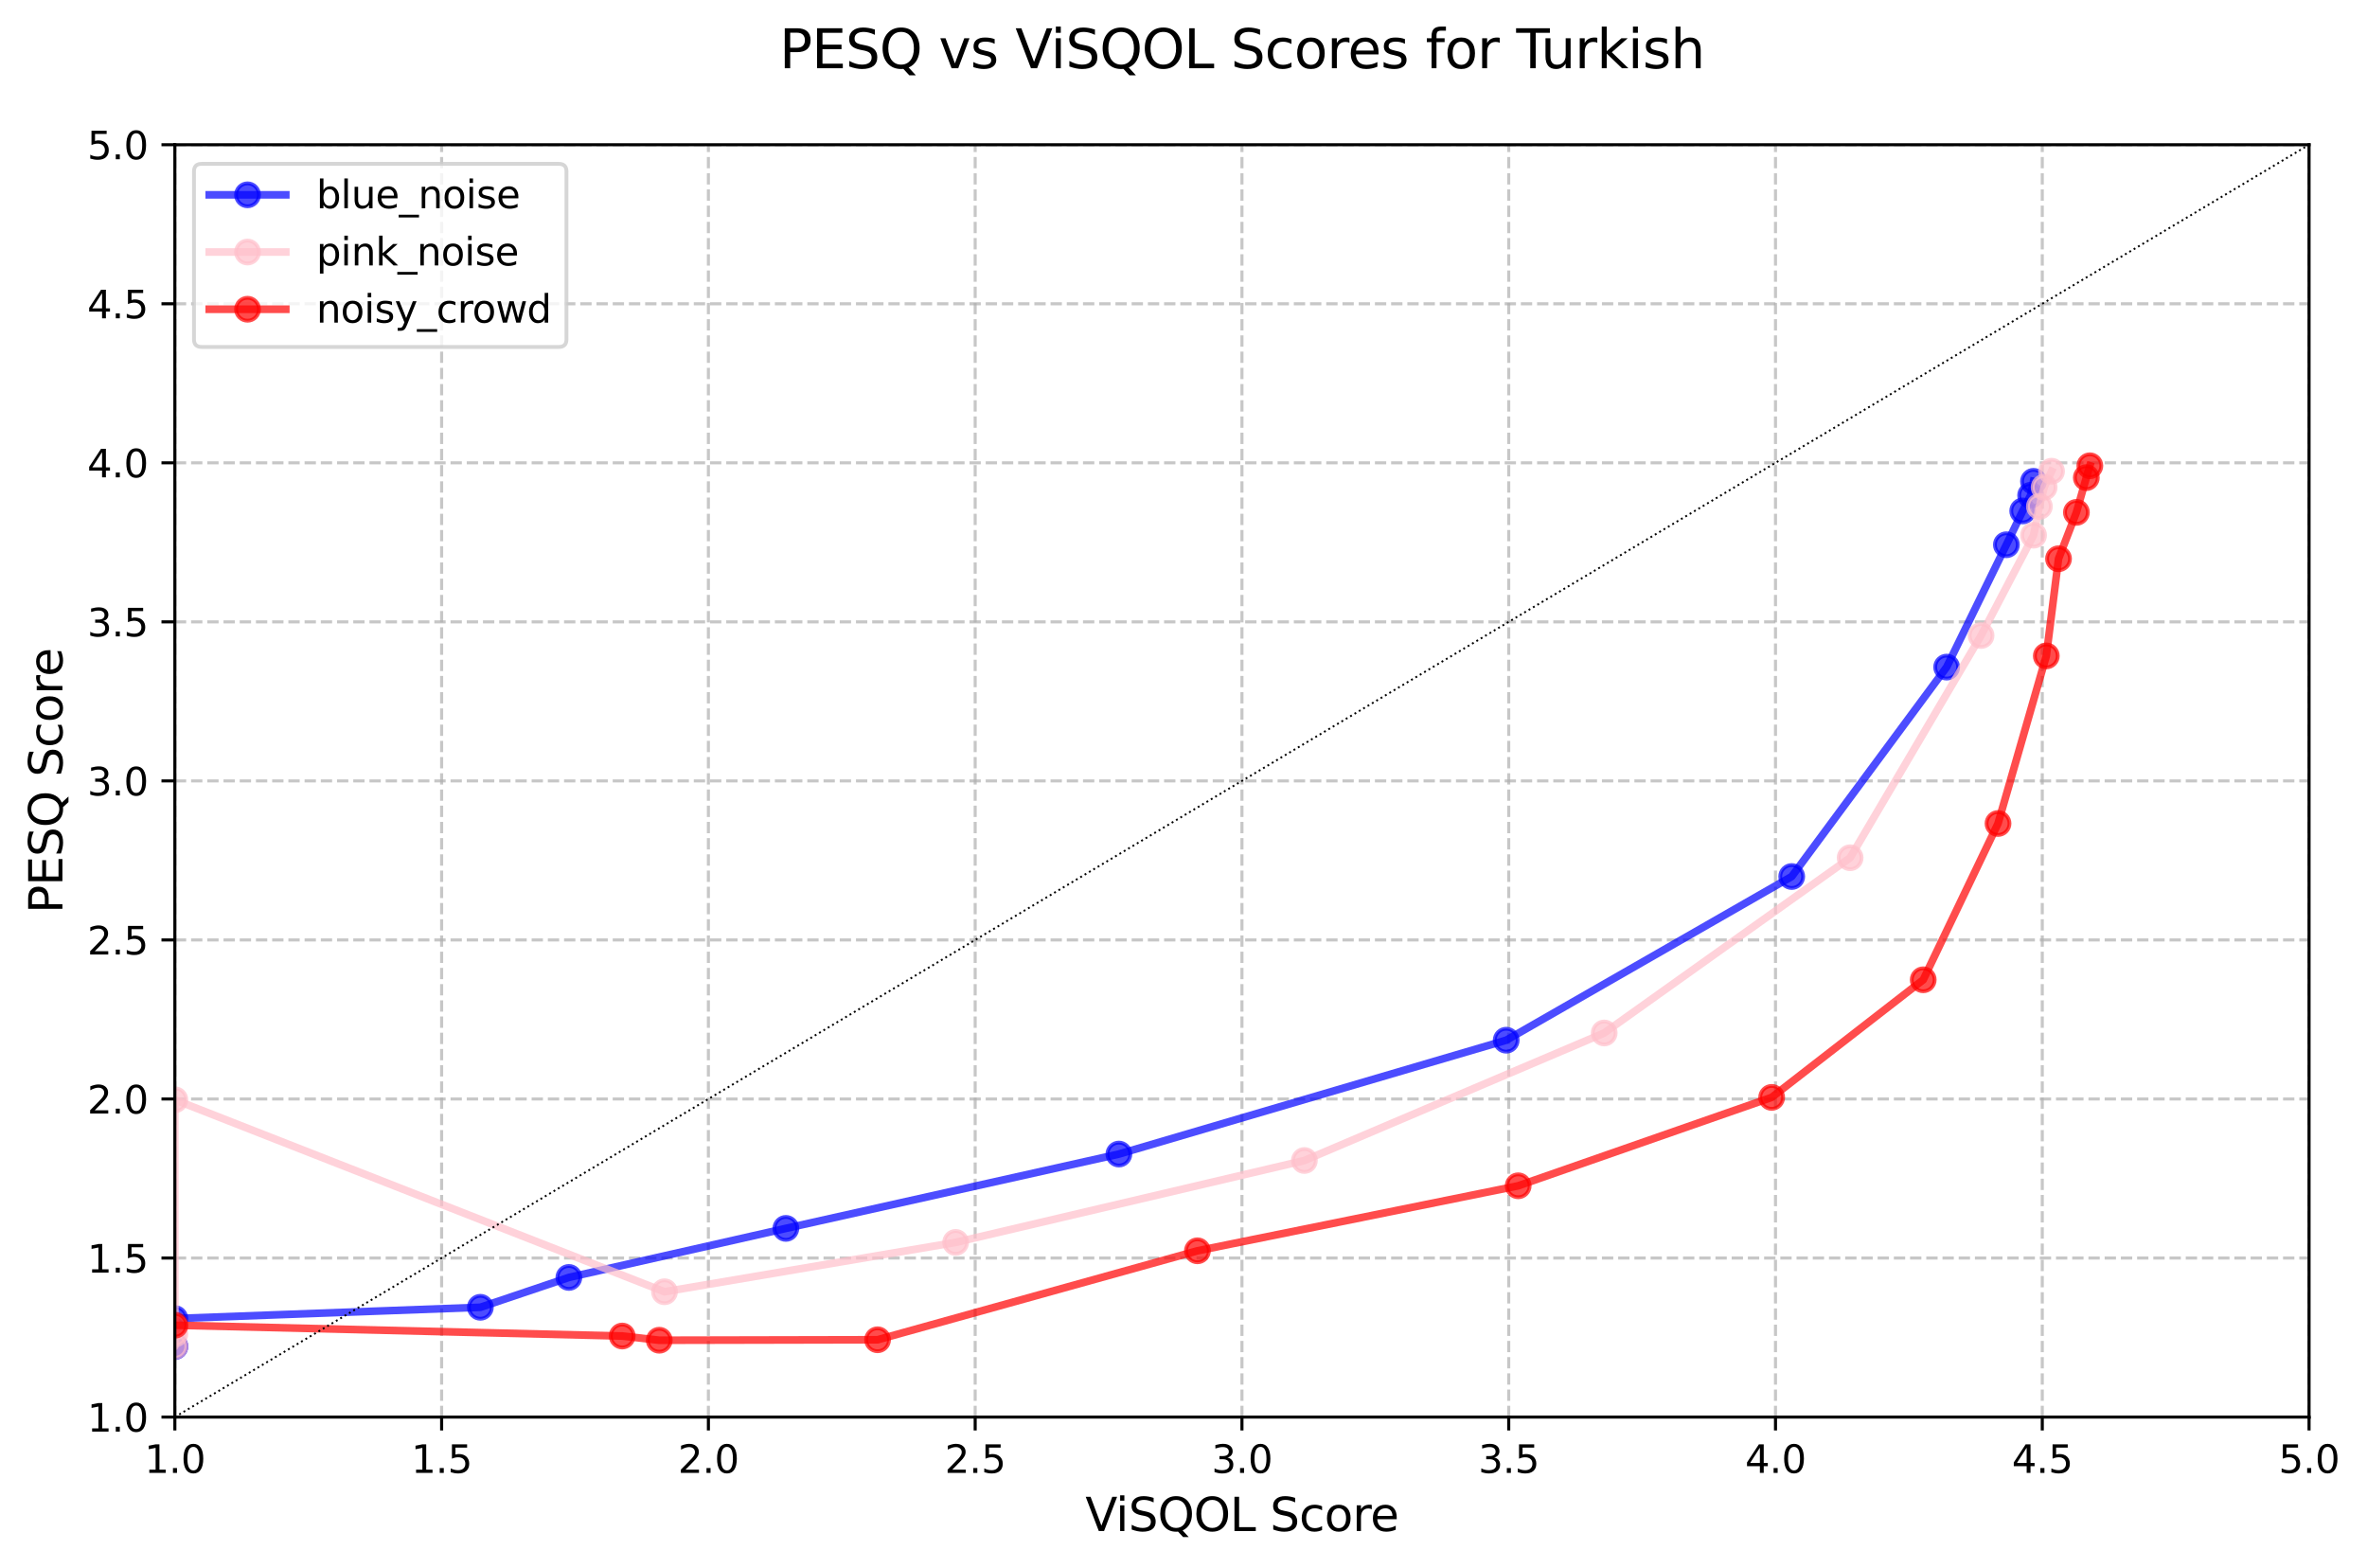 <?xml version="1.0" encoding="utf-8" standalone="no"?>
<!DOCTYPE svg PUBLIC "-//W3C//DTD SVG 1.1//EN"
  "http://www.w3.org/Graphics/SVG/1.1/DTD/svg11.dtd">
<svg xmlns:xlink="http://www.w3.org/1999/xlink" width="618.868pt" height="409.97pt" viewBox="0 0 618.868 409.97" xmlns="http://www.w3.org/2000/svg" version="1.1">
 <defs>
  <style type="text/css">*{stroke-linejoin: round; stroke-linecap: butt}</style>
 </defs>
 <g id="figure_1">
  <g id="patch_1">
   <path d="M 0 409.97 
L 618.868 409.97 
L 618.868 0 
L 0 0 
z
" style="fill: #ffffff"/>
  </g>
  <g id="axes_1">
   <g id="patch_2">
    <path d="M 45.717 370.478 
L 603.717 370.478 
L 603.717 37.838 
L 45.717 37.838 
z
" style="fill: #ffffff"/>
   </g>
   <g id="matplotlib.axis_1">
    <g id="xtick_1">
     <g id="line2d_1">
      <path d="M 45.717 370.478 
L 45.717 37.838 
" clip-path="url(#pb4ceb7ed6b)" style="fill: none; stroke-dasharray: 2.96,1.28; stroke-dashoffset: 0; stroke: #b0b0b0; stroke-opacity: 0.7; stroke-width: 0.8"/>
     </g>
     <g id="line2d_2">
      <defs>
       <path id="m89dff39231" d="M 0 0 
L 0 3.5 
" style="stroke: #000000; stroke-width: 0.8"/>
      </defs>
      <g>
       <use xlink:href="#m89dff39231" x="45.717" y="370.478" style="stroke: #000000; stroke-width: 0.8"/>
      </g>
     </g>
     <g id="text_1">
      <!-- 1.0 -->
      <g transform="translate(37.765 385.076) scale(0.1 -0.1)">
       <defs>
        <path id="DejaVuSans-31" d="M 794 531 
L 1825 531 
L 1825 4091 
L 703 3866 
L 703 4441 
L 1819 4666 
L 2450 4666 
L 2450 531 
L 3481 531 
L 3481 0 
L 794 0 
L 794 531 
z
" transform="scale(0.016)"/>
        <path id="DejaVuSans-2e" d="M 684 794 
L 1344 794 
L 1344 0 
L 684 0 
L 684 794 
z
" transform="scale(0.016)"/>
        <path id="DejaVuSans-30" d="M 2034 4250 
Q 1547 4250 1301 3770 
Q 1056 3291 1056 2328 
Q 1056 1369 1301 889 
Q 1547 409 2034 409 
Q 2525 409 2770 889 
Q 3016 1369 3016 2328 
Q 3016 3291 2770 3770 
Q 2525 4250 2034 4250 
z
M 2034 4750 
Q 2819 4750 3233 4129 
Q 3647 3509 3647 2328 
Q 3647 1150 3233 529 
Q 2819 -91 2034 -91 
Q 1250 -91 836 529 
Q 422 1150 422 2328 
Q 422 3509 836 4129 
Q 1250 4750 2034 4750 
z
" transform="scale(0.016)"/>
       </defs>
       <use xlink:href="#DejaVuSans-31"/>
       <use xlink:href="#DejaVuSans-2e" x="63.623"/>
       <use xlink:href="#DejaVuSans-30" x="95.41"/>
      </g>
     </g>
    </g>
    <g id="xtick_2">
     <g id="line2d_3">
      <path d="M 115.467 370.478 
L 115.467 37.838 
" clip-path="url(#pb4ceb7ed6b)" style="fill: none; stroke-dasharray: 2.96,1.28; stroke-dashoffset: 0; stroke: #b0b0b0; stroke-opacity: 0.7; stroke-width: 0.8"/>
     </g>
     <g id="line2d_4">
      <g>
       <use xlink:href="#m89dff39231" x="115.467" y="370.478" style="stroke: #000000; stroke-width: 0.8"/>
      </g>
     </g>
     <g id="text_2">
      <!-- 1.5 -->
      <g transform="translate(107.515 385.076) scale(0.1 -0.1)">
       <defs>
        <path id="DejaVuSans-35" d="M 691 4666 
L 3169 4666 
L 3169 4134 
L 1269 4134 
L 1269 2991 
Q 1406 3038 1543 3061 
Q 1681 3084 1819 3084 
Q 2600 3084 3056 2656 
Q 3513 2228 3513 1497 
Q 3513 744 3044 326 
Q 2575 -91 1722 -91 
Q 1428 -91 1123 -41 
Q 819 9 494 109 
L 494 744 
Q 775 591 1075 516 
Q 1375 441 1709 441 
Q 2250 441 2565 725 
Q 2881 1009 2881 1497 
Q 2881 1984 2565 2268 
Q 2250 2553 1709 2553 
Q 1456 2553 1204 2497 
Q 953 2441 691 2322 
L 691 4666 
z
" transform="scale(0.016)"/>
       </defs>
       <use xlink:href="#DejaVuSans-31"/>
       <use xlink:href="#DejaVuSans-2e" x="63.623"/>
       <use xlink:href="#DejaVuSans-35" x="95.41"/>
      </g>
     </g>
    </g>
    <g id="xtick_3">
     <g id="line2d_5">
      <path d="M 185.217 370.478 
L 185.217 37.838 
" clip-path="url(#pb4ceb7ed6b)" style="fill: none; stroke-dasharray: 2.96,1.28; stroke-dashoffset: 0; stroke: #b0b0b0; stroke-opacity: 0.7; stroke-width: 0.8"/>
     </g>
     <g id="line2d_6">
      <g>
       <use xlink:href="#m89dff39231" x="185.217" y="370.478" style="stroke: #000000; stroke-width: 0.8"/>
      </g>
     </g>
     <g id="text_3">
      <!-- 2.0 -->
      <g transform="translate(177.265 385.076) scale(0.1 -0.1)">
       <defs>
        <path id="DejaVuSans-32" d="M 1228 531 
L 3431 531 
L 3431 0 
L 469 0 
L 469 531 
Q 828 903 1448 1529 
Q 2069 2156 2228 2338 
Q 2531 2678 2651 2914 
Q 2772 3150 2772 3378 
Q 2772 3750 2511 3984 
Q 2250 4219 1831 4219 
Q 1534 4219 1204 4116 
Q 875 4013 500 3803 
L 500 4441 
Q 881 4594 1212 4672 
Q 1544 4750 1819 4750 
Q 2544 4750 2975 4387 
Q 3406 4025 3406 3419 
Q 3406 3131 3298 2873 
Q 3191 2616 2906 2266 
Q 2828 2175 2409 1742 
Q 1991 1309 1228 531 
z
" transform="scale(0.016)"/>
       </defs>
       <use xlink:href="#DejaVuSans-32"/>
       <use xlink:href="#DejaVuSans-2e" x="63.623"/>
       <use xlink:href="#DejaVuSans-30" x="95.41"/>
      </g>
     </g>
    </g>
    <g id="xtick_4">
     <g id="line2d_7">
      <path d="M 254.967 370.478 
L 254.967 37.838 
" clip-path="url(#pb4ceb7ed6b)" style="fill: none; stroke-dasharray: 2.96,1.28; stroke-dashoffset: 0; stroke: #b0b0b0; stroke-opacity: 0.7; stroke-width: 0.8"/>
     </g>
     <g id="line2d_8">
      <g>
       <use xlink:href="#m89dff39231" x="254.967" y="370.478" style="stroke: #000000; stroke-width: 0.8"/>
      </g>
     </g>
     <g id="text_4">
      <!-- 2.5 -->
      <g transform="translate(247.015 385.076) scale(0.1 -0.1)">
       <use xlink:href="#DejaVuSans-32"/>
       <use xlink:href="#DejaVuSans-2e" x="63.623"/>
       <use xlink:href="#DejaVuSans-35" x="95.41"/>
      </g>
     </g>
    </g>
    <g id="xtick_5">
     <g id="line2d_9">
      <path d="M 324.717 370.478 
L 324.717 37.838 
" clip-path="url(#pb4ceb7ed6b)" style="fill: none; stroke-dasharray: 2.96,1.28; stroke-dashoffset: 0; stroke: #b0b0b0; stroke-opacity: 0.7; stroke-width: 0.8"/>
     </g>
     <g id="line2d_10">
      <g>
       <use xlink:href="#m89dff39231" x="324.717" y="370.478" style="stroke: #000000; stroke-width: 0.8"/>
      </g>
     </g>
     <g id="text_5">
      <!-- 3.0 -->
      <g transform="translate(316.765 385.076) scale(0.1 -0.1)">
       <defs>
        <path id="DejaVuSans-33" d="M 2597 2516 
Q 3050 2419 3304 2112 
Q 3559 1806 3559 1356 
Q 3559 666 3084 287 
Q 2609 -91 1734 -91 
Q 1441 -91 1130 -33 
Q 819 25 488 141 
L 488 750 
Q 750 597 1062 519 
Q 1375 441 1716 441 
Q 2309 441 2620 675 
Q 2931 909 2931 1356 
Q 2931 1769 2642 2001 
Q 2353 2234 1838 2234 
L 1294 2234 
L 1294 2753 
L 1863 2753 
Q 2328 2753 2575 2939 
Q 2822 3125 2822 3475 
Q 2822 3834 2567 4026 
Q 2313 4219 1838 4219 
Q 1578 4219 1281 4162 
Q 984 4106 628 3988 
L 628 4550 
Q 988 4650 1302 4700 
Q 1616 4750 1894 4750 
Q 2613 4750 3031 4423 
Q 3450 4097 3450 3541 
Q 3450 3153 3228 2886 
Q 3006 2619 2597 2516 
z
" transform="scale(0.016)"/>
       </defs>
       <use xlink:href="#DejaVuSans-33"/>
       <use xlink:href="#DejaVuSans-2e" x="63.623"/>
       <use xlink:href="#DejaVuSans-30" x="95.41"/>
      </g>
     </g>
    </g>
    <g id="xtick_6">
     <g id="line2d_11">
      <path d="M 394.467 370.478 
L 394.467 37.838 
" clip-path="url(#pb4ceb7ed6b)" style="fill: none; stroke-dasharray: 2.96,1.28; stroke-dashoffset: 0; stroke: #b0b0b0; stroke-opacity: 0.7; stroke-width: 0.8"/>
     </g>
     <g id="line2d_12">
      <g>
       <use xlink:href="#m89dff39231" x="394.467" y="370.478" style="stroke: #000000; stroke-width: 0.8"/>
      </g>
     </g>
     <g id="text_6">
      <!-- 3.5 -->
      <g transform="translate(386.515 385.076) scale(0.1 -0.1)">
       <use xlink:href="#DejaVuSans-33"/>
       <use xlink:href="#DejaVuSans-2e" x="63.623"/>
       <use xlink:href="#DejaVuSans-35" x="95.41"/>
      </g>
     </g>
    </g>
    <g id="xtick_7">
     <g id="line2d_13">
      <path d="M 464.217 370.478 
L 464.217 37.838 
" clip-path="url(#pb4ceb7ed6b)" style="fill: none; stroke-dasharray: 2.96,1.28; stroke-dashoffset: 0; stroke: #b0b0b0; stroke-opacity: 0.7; stroke-width: 0.8"/>
     </g>
     <g id="line2d_14">
      <g>
       <use xlink:href="#m89dff39231" x="464.217" y="370.478" style="stroke: #000000; stroke-width: 0.8"/>
      </g>
     </g>
     <g id="text_7">
      <!-- 4.0 -->
      <g transform="translate(456.265 385.076) scale(0.1 -0.1)">
       <defs>
        <path id="DejaVuSans-34" d="M 2419 4116 
L 825 1625 
L 2419 1625 
L 2419 4116 
z
M 2253 4666 
L 3047 4666 
L 3047 1625 
L 3713 1625 
L 3713 1100 
L 3047 1100 
L 3047 0 
L 2419 0 
L 2419 1100 
L 313 1100 
L 313 1709 
L 2253 4666 
z
" transform="scale(0.016)"/>
       </defs>
       <use xlink:href="#DejaVuSans-34"/>
       <use xlink:href="#DejaVuSans-2e" x="63.623"/>
       <use xlink:href="#DejaVuSans-30" x="95.41"/>
      </g>
     </g>
    </g>
    <g id="xtick_8">
     <g id="line2d_15">
      <path d="M 533.967 370.478 
L 533.967 37.838 
" clip-path="url(#pb4ceb7ed6b)" style="fill: none; stroke-dasharray: 2.96,1.28; stroke-dashoffset: 0; stroke: #b0b0b0; stroke-opacity: 0.7; stroke-width: 0.8"/>
     </g>
     <g id="line2d_16">
      <g>
       <use xlink:href="#m89dff39231" x="533.967" y="370.478" style="stroke: #000000; stroke-width: 0.8"/>
      </g>
     </g>
     <g id="text_8">
      <!-- 4.5 -->
      <g transform="translate(526.015 385.076) scale(0.1 -0.1)">
       <use xlink:href="#DejaVuSans-34"/>
       <use xlink:href="#DejaVuSans-2e" x="63.623"/>
       <use xlink:href="#DejaVuSans-35" x="95.41"/>
      </g>
     </g>
    </g>
    <g id="xtick_9">
     <g id="line2d_17">
      <path d="M 603.717 370.478 
L 603.717 37.838 
" clip-path="url(#pb4ceb7ed6b)" style="fill: none; stroke-dasharray: 2.96,1.28; stroke-dashoffset: 0; stroke: #b0b0b0; stroke-opacity: 0.7; stroke-width: 0.8"/>
     </g>
     <g id="line2d_18">
      <g>
       <use xlink:href="#m89dff39231" x="603.717" y="370.478" style="stroke: #000000; stroke-width: 0.8"/>
      </g>
     </g>
     <g id="text_9">
      <!-- 5.0 -->
      <g transform="translate(595.765 385.076) scale(0.1 -0.1)">
       <use xlink:href="#DejaVuSans-35"/>
       <use xlink:href="#DejaVuSans-2e" x="63.623"/>
       <use xlink:href="#DejaVuSans-30" x="95.41"/>
      </g>
     </g>
    </g>
    <g id="text_10">
     <!-- ViSQOL Score -->
     <g transform="translate(283.772 400.274) scale(0.12 -0.12)">
      <defs>
       <path id="DejaVuSans-56" d="M 1831 0 
L 50 4666 
L 709 4666 
L 2188 738 
L 3669 4666 
L 4325 4666 
L 2547 0 
L 1831 0 
z
" transform="scale(0.016)"/>
       <path id="DejaVuSans-69" d="M 603 3500 
L 1178 3500 
L 1178 0 
L 603 0 
L 603 3500 
z
M 603 4863 
L 1178 4863 
L 1178 4134 
L 603 4134 
L 603 4863 
z
" transform="scale(0.016)"/>
       <path id="DejaVuSans-53" d="M 3425 4513 
L 3425 3897 
Q 3066 4069 2747 4153 
Q 2428 4238 2131 4238 
Q 1616 4238 1336 4038 
Q 1056 3838 1056 3469 
Q 1056 3159 1242 3001 
Q 1428 2844 1947 2747 
L 2328 2669 
Q 3034 2534 3370 2195 
Q 3706 1856 3706 1288 
Q 3706 609 3251 259 
Q 2797 -91 1919 -91 
Q 1588 -91 1214 -16 
Q 841 59 441 206 
L 441 856 
Q 825 641 1194 531 
Q 1563 422 1919 422 
Q 2459 422 2753 634 
Q 3047 847 3047 1241 
Q 3047 1584 2836 1778 
Q 2625 1972 2144 2069 
L 1759 2144 
Q 1053 2284 737 2584 
Q 422 2884 422 3419 
Q 422 4038 858 4394 
Q 1294 4750 2059 4750 
Q 2388 4750 2728 4690 
Q 3069 4631 3425 4513 
z
" transform="scale(0.016)"/>
       <path id="DejaVuSans-51" d="M 2522 4238 
Q 1834 4238 1429 3725 
Q 1025 3213 1025 2328 
Q 1025 1447 1429 934 
Q 1834 422 2522 422 
Q 3209 422 3611 934 
Q 4013 1447 4013 2328 
Q 4013 3213 3611 3725 
Q 3209 4238 2522 4238 
z
M 3406 84 
L 4238 -825 
L 3475 -825 
L 2784 -78 
Q 2681 -84 2626 -87 
Q 2572 -91 2522 -91 
Q 1538 -91 948 567 
Q 359 1225 359 2328 
Q 359 3434 948 4092 
Q 1538 4750 2522 4750 
Q 3503 4750 4090 4092 
Q 4678 3434 4678 2328 
Q 4678 1516 4351 937 
Q 4025 359 3406 84 
z
" transform="scale(0.016)"/>
       <path id="DejaVuSans-4f" d="M 2522 4238 
Q 1834 4238 1429 3725 
Q 1025 3213 1025 2328 
Q 1025 1447 1429 934 
Q 1834 422 2522 422 
Q 3209 422 3611 934 
Q 4013 1447 4013 2328 
Q 4013 3213 3611 3725 
Q 3209 4238 2522 4238 
z
M 2522 4750 
Q 3503 4750 4090 4092 
Q 4678 3434 4678 2328 
Q 4678 1225 4090 567 
Q 3503 -91 2522 -91 
Q 1538 -91 948 565 
Q 359 1222 359 2328 
Q 359 3434 948 4092 
Q 1538 4750 2522 4750 
z
" transform="scale(0.016)"/>
       <path id="DejaVuSans-4c" d="M 628 4666 
L 1259 4666 
L 1259 531 
L 3531 531 
L 3531 0 
L 628 0 
L 628 4666 
z
" transform="scale(0.016)"/>
       <path id="DejaVuSans-20" transform="scale(0.016)"/>
       <path id="DejaVuSans-63" d="M 3122 3366 
L 3122 2828 
Q 2878 2963 2633 3030 
Q 2388 3097 2138 3097 
Q 1578 3097 1268 2742 
Q 959 2388 959 1747 
Q 959 1106 1268 751 
Q 1578 397 2138 397 
Q 2388 397 2633 464 
Q 2878 531 3122 666 
L 3122 134 
Q 2881 22 2623 -34 
Q 2366 -91 2075 -91 
Q 1284 -91 818 406 
Q 353 903 353 1747 
Q 353 2603 823 3093 
Q 1294 3584 2113 3584 
Q 2378 3584 2631 3529 
Q 2884 3475 3122 3366 
z
" transform="scale(0.016)"/>
       <path id="DejaVuSans-6f" d="M 1959 3097 
Q 1497 3097 1228 2736 
Q 959 2375 959 1747 
Q 959 1119 1226 758 
Q 1494 397 1959 397 
Q 2419 397 2687 759 
Q 2956 1122 2956 1747 
Q 2956 2369 2687 2733 
Q 2419 3097 1959 3097 
z
M 1959 3584 
Q 2709 3584 3137 3096 
Q 3566 2609 3566 1747 
Q 3566 888 3137 398 
Q 2709 -91 1959 -91 
Q 1206 -91 779 398 
Q 353 888 353 1747 
Q 353 2609 779 3096 
Q 1206 3584 1959 3584 
z
" transform="scale(0.016)"/>
       <path id="DejaVuSans-72" d="M 2631 2963 
Q 2534 3019 2420 3045 
Q 2306 3072 2169 3072 
Q 1681 3072 1420 2755 
Q 1159 2438 1159 1844 
L 1159 0 
L 581 0 
L 581 3500 
L 1159 3500 
L 1159 2956 
Q 1341 3275 1631 3429 
Q 1922 3584 2338 3584 
Q 2397 3584 2469 3576 
Q 2541 3569 2628 3553 
L 2631 2963 
z
" transform="scale(0.016)"/>
       <path id="DejaVuSans-65" d="M 3597 1894 
L 3597 1613 
L 953 1613 
Q 991 1019 1311 708 
Q 1631 397 2203 397 
Q 2534 397 2845 478 
Q 3156 559 3463 722 
L 3463 178 
Q 3153 47 2828 -22 
Q 2503 -91 2169 -91 
Q 1331 -91 842 396 
Q 353 884 353 1716 
Q 353 2575 817 3079 
Q 1281 3584 2069 3584 
Q 2775 3584 3186 3129 
Q 3597 2675 3597 1894 
z
M 3022 2063 
Q 3016 2534 2758 2815 
Q 2500 3097 2075 3097 
Q 1594 3097 1305 2825 
Q 1016 2553 972 2059 
L 3022 2063 
z
" transform="scale(0.016)"/>
      </defs>
      <use xlink:href="#DejaVuSans-56"/>
      <use xlink:href="#DejaVuSans-69" x="66.158"/>
      <use xlink:href="#DejaVuSans-53" x="93.941"/>
      <use xlink:href="#DejaVuSans-51" x="157.418"/>
      <use xlink:href="#DejaVuSans-4f" x="236.129"/>
      <use xlink:href="#DejaVuSans-4c" x="314.84"/>
      <use xlink:href="#DejaVuSans-20" x="370.553"/>
      <use xlink:href="#DejaVuSans-53" x="402.34"/>
      <use xlink:href="#DejaVuSans-63" x="465.816"/>
      <use xlink:href="#DejaVuSans-6f" x="520.797"/>
      <use xlink:href="#DejaVuSans-72" x="581.979"/>
      <use xlink:href="#DejaVuSans-65" x="620.842"/>
     </g>
    </g>
   </g>
   <g id="matplotlib.axis_2">
    <g id="ytick_1">
     <g id="line2d_19">
      <path d="M 45.717 370.478 
L 603.717 370.478 
" clip-path="url(#pb4ceb7ed6b)" style="fill: none; stroke-dasharray: 2.96,1.28; stroke-dashoffset: 0; stroke: #b0b0b0; stroke-opacity: 0.7; stroke-width: 0.8"/>
     </g>
     <g id="line2d_20">
      <defs>
       <path id="m942b8336e2" d="M 0 0 
L -3.5 0 
" style="stroke: #000000; stroke-width: 0.8"/>
      </defs>
      <g>
       <use xlink:href="#m942b8336e2" x="45.717" y="370.478" style="stroke: #000000; stroke-width: 0.8"/>
      </g>
     </g>
     <g id="text_11">
      <!-- 1.0 -->
      <g transform="translate(22.814 374.277) scale(0.1 -0.1)">
       <use xlink:href="#DejaVuSans-31"/>
       <use xlink:href="#DejaVuSans-2e" x="63.623"/>
       <use xlink:href="#DejaVuSans-30" x="95.41"/>
      </g>
     </g>
    </g>
    <g id="ytick_2">
     <g id="line2d_21">
      <path d="M 45.717 328.898 
L 603.717 328.898 
" clip-path="url(#pb4ceb7ed6b)" style="fill: none; stroke-dasharray: 2.96,1.28; stroke-dashoffset: 0; stroke: #b0b0b0; stroke-opacity: 0.7; stroke-width: 0.8"/>
     </g>
     <g id="line2d_22">
      <g>
       <use xlink:href="#m942b8336e2" x="45.717" y="328.898" style="stroke: #000000; stroke-width: 0.8"/>
      </g>
     </g>
     <g id="text_12">
      <!-- 1.5 -->
      <g transform="translate(22.814 332.697) scale(0.1 -0.1)">
       <use xlink:href="#DejaVuSans-31"/>
       <use xlink:href="#DejaVuSans-2e" x="63.623"/>
       <use xlink:href="#DejaVuSans-35" x="95.41"/>
      </g>
     </g>
    </g>
    <g id="ytick_3">
     <g id="line2d_23">
      <path d="M 45.717 287.318 
L 603.717 287.318 
" clip-path="url(#pb4ceb7ed6b)" style="fill: none; stroke-dasharray: 2.96,1.28; stroke-dashoffset: 0; stroke: #b0b0b0; stroke-opacity: 0.7; stroke-width: 0.8"/>
     </g>
     <g id="line2d_24">
      <g>
       <use xlink:href="#m942b8336e2" x="45.717" y="287.318" style="stroke: #000000; stroke-width: 0.8"/>
      </g>
     </g>
     <g id="text_13">
      <!-- 2.0 -->
      <g transform="translate(22.814 291.117) scale(0.1 -0.1)">
       <use xlink:href="#DejaVuSans-32"/>
       <use xlink:href="#DejaVuSans-2e" x="63.623"/>
       <use xlink:href="#DejaVuSans-30" x="95.41"/>
      </g>
     </g>
    </g>
    <g id="ytick_4">
     <g id="line2d_25">
      <path d="M 45.717 245.738 
L 603.717 245.738 
" clip-path="url(#pb4ceb7ed6b)" style="fill: none; stroke-dasharray: 2.96,1.28; stroke-dashoffset: 0; stroke: #b0b0b0; stroke-opacity: 0.7; stroke-width: 0.8"/>
     </g>
     <g id="line2d_26">
      <g>
       <use xlink:href="#m942b8336e2" x="45.717" y="245.738" style="stroke: #000000; stroke-width: 0.8"/>
      </g>
     </g>
     <g id="text_14">
      <!-- 2.5 -->
      <g transform="translate(22.814 249.537) scale(0.1 -0.1)">
       <use xlink:href="#DejaVuSans-32"/>
       <use xlink:href="#DejaVuSans-2e" x="63.623"/>
       <use xlink:href="#DejaVuSans-35" x="95.41"/>
      </g>
     </g>
    </g>
    <g id="ytick_5">
     <g id="line2d_27">
      <path d="M 45.717 204.158 
L 603.717 204.158 
" clip-path="url(#pb4ceb7ed6b)" style="fill: none; stroke-dasharray: 2.96,1.28; stroke-dashoffset: 0; stroke: #b0b0b0; stroke-opacity: 0.7; stroke-width: 0.8"/>
     </g>
     <g id="line2d_28">
      <g>
       <use xlink:href="#m942b8336e2" x="45.717" y="204.158" style="stroke: #000000; stroke-width: 0.8"/>
      </g>
     </g>
     <g id="text_15">
      <!-- 3.0 -->
      <g transform="translate(22.814 207.957) scale(0.1 -0.1)">
       <use xlink:href="#DejaVuSans-33"/>
       <use xlink:href="#DejaVuSans-2e" x="63.623"/>
       <use xlink:href="#DejaVuSans-30" x="95.41"/>
      </g>
     </g>
    </g>
    <g id="ytick_6">
     <g id="line2d_29">
      <path d="M 45.717 162.578 
L 603.717 162.578 
" clip-path="url(#pb4ceb7ed6b)" style="fill: none; stroke-dasharray: 2.96,1.28; stroke-dashoffset: 0; stroke: #b0b0b0; stroke-opacity: 0.7; stroke-width: 0.8"/>
     </g>
     <g id="line2d_30">
      <g>
       <use xlink:href="#m942b8336e2" x="45.717" y="162.578" style="stroke: #000000; stroke-width: 0.8"/>
      </g>
     </g>
     <g id="text_16">
      <!-- 3.5 -->
      <g transform="translate(22.814 166.377) scale(0.1 -0.1)">
       <use xlink:href="#DejaVuSans-33"/>
       <use xlink:href="#DejaVuSans-2e" x="63.623"/>
       <use xlink:href="#DejaVuSans-35" x="95.41"/>
      </g>
     </g>
    </g>
    <g id="ytick_7">
     <g id="line2d_31">
      <path d="M 45.717 120.998 
L 603.717 120.998 
" clip-path="url(#pb4ceb7ed6b)" style="fill: none; stroke-dasharray: 2.96,1.28; stroke-dashoffset: 0; stroke: #b0b0b0; stroke-opacity: 0.7; stroke-width: 0.8"/>
     </g>
     <g id="line2d_32">
      <g>
       <use xlink:href="#m942b8336e2" x="45.717" y="120.998" style="stroke: #000000; stroke-width: 0.8"/>
      </g>
     </g>
     <g id="text_17">
      <!-- 4.0 -->
      <g transform="translate(22.814 124.797) scale(0.1 -0.1)">
       <use xlink:href="#DejaVuSans-34"/>
       <use xlink:href="#DejaVuSans-2e" x="63.623"/>
       <use xlink:href="#DejaVuSans-30" x="95.41"/>
      </g>
     </g>
    </g>
    <g id="ytick_8">
     <g id="line2d_33">
      <path d="M 45.717 79.418 
L 603.717 79.418 
" clip-path="url(#pb4ceb7ed6b)" style="fill: none; stroke-dasharray: 2.96,1.28; stroke-dashoffset: 0; stroke: #b0b0b0; stroke-opacity: 0.7; stroke-width: 0.8"/>
     </g>
     <g id="line2d_34">
      <g>
       <use xlink:href="#m942b8336e2" x="45.717" y="79.418" style="stroke: #000000; stroke-width: 0.8"/>
      </g>
     </g>
     <g id="text_18">
      <!-- 4.5 -->
      <g transform="translate(22.814 83.217) scale(0.1 -0.1)">
       <use xlink:href="#DejaVuSans-34"/>
       <use xlink:href="#DejaVuSans-2e" x="63.623"/>
       <use xlink:href="#DejaVuSans-35" x="95.41"/>
      </g>
     </g>
    </g>
    <g id="ytick_9">
     <g id="line2d_35">
      <path d="M 45.717 37.838 
L 603.717 37.838 
" clip-path="url(#pb4ceb7ed6b)" style="fill: none; stroke-dasharray: 2.96,1.28; stroke-dashoffset: 0; stroke: #b0b0b0; stroke-opacity: 0.7; stroke-width: 0.8"/>
     </g>
     <g id="line2d_36">
      <g>
       <use xlink:href="#m942b8336e2" x="45.717" y="37.838" style="stroke: #000000; stroke-width: 0.8"/>
      </g>
     </g>
     <g id="text_19">
      <!-- 5.0 -->
      <g transform="translate(22.814 41.637) scale(0.1 -0.1)">
       <use xlink:href="#DejaVuSans-35"/>
       <use xlink:href="#DejaVuSans-2e" x="63.623"/>
       <use xlink:href="#DejaVuSans-30" x="95.41"/>
      </g>
     </g>
    </g>
    <g id="text_20">
     <!-- PESQ Score -->
     <g transform="translate(16.318 238.809) rotate(-90) scale(0.12 -0.12)">
      <defs>
       <path id="DejaVuSans-50" d="M 1259 4147 
L 1259 2394 
L 2053 2394 
Q 2494 2394 2734 2622 
Q 2975 2850 2975 3272 
Q 2975 3691 2734 3919 
Q 2494 4147 2053 4147 
L 1259 4147 
z
M 628 4666 
L 2053 4666 
Q 2838 4666 3239 4311 
Q 3641 3956 3641 3272 
Q 3641 2581 3239 2228 
Q 2838 1875 2053 1875 
L 1259 1875 
L 1259 0 
L 628 0 
L 628 4666 
z
" transform="scale(0.016)"/>
       <path id="DejaVuSans-45" d="M 628 4666 
L 3578 4666 
L 3578 4134 
L 1259 4134 
L 1259 2753 
L 3481 2753 
L 3481 2222 
L 1259 2222 
L 1259 531 
L 3634 531 
L 3634 0 
L 628 0 
L 628 4666 
z
" transform="scale(0.016)"/>
      </defs>
      <use xlink:href="#DejaVuSans-50"/>
      <use xlink:href="#DejaVuSans-45" x="60.303"/>
      <use xlink:href="#DejaVuSans-53" x="123.486"/>
      <use xlink:href="#DejaVuSans-51" x="186.963"/>
      <use xlink:href="#DejaVuSans-20" x="265.674"/>
      <use xlink:href="#DejaVuSans-53" x="297.461"/>
      <use xlink:href="#DejaVuSans-63" x="360.938"/>
      <use xlink:href="#DejaVuSans-6f" x="415.918"/>
      <use xlink:href="#DejaVuSans-72" x="477.1"/>
      <use xlink:href="#DejaVuSans-65" x="515.963"/>
     </g>
    </g>
   </g>
   <g id="line2d_37">
    <path d="M 45.717 351.97 
L 45.717 352.059 
L 45.717 344.72 
L 125.595 341.777 
L 148.737 333.975 
L 205.469 321.151 
L 292.544 301.719 
L 393.811 271.95 
L 468.455 229.16 
L 508.963 174.407 
L 524.581 142.416 
L 528.851 133.581 
L 530.919 129.495 
L 531.671 125.839 
" clip-path="url(#pb4ceb7ed6b)" style="fill: none; stroke: #0000ff; stroke-opacity: 0.7; stroke-width: 2; stroke-linecap: square"/>
    <defs>
     <path id="m7e103d29be" d="M 0 3 
C 0.796 3 1.559 2.684 2.121 2.121 
C 2.684 1.559 3 0.796 3 0 
C 3 -0.796 2.684 -1.559 2.121 -2.121 
C 1.559 -2.684 0.796 -3 0 -3 
C -0.796 -3 -1.559 -2.684 -2.121 -2.121 
C -2.684 -1.559 -3 -0.796 -3 0 
C -3 0.796 -2.684 1.559 -2.121 2.121 
C -1.559 2.684 -0.796 3 0 3 
z
" style="stroke: #0000ff; stroke-opacity: 0.7"/>
    </defs>
    <g clip-path="url(#pb4ceb7ed6b)">
     <use xlink:href="#m7e103d29be" x="45.717" y="351.97" style="fill: #0000ff; fill-opacity: 0.7; stroke: #0000ff; stroke-opacity: 0.7"/>
     <use xlink:href="#m7e103d29be" x="45.717" y="352.059" style="fill: #0000ff; fill-opacity: 0.7; stroke: #0000ff; stroke-opacity: 0.7"/>
     <use xlink:href="#m7e103d29be" x="45.717" y="344.72" style="fill: #0000ff; fill-opacity: 0.7; stroke: #0000ff; stroke-opacity: 0.7"/>
     <use xlink:href="#m7e103d29be" x="125.595" y="341.777" style="fill: #0000ff; fill-opacity: 0.7; stroke: #0000ff; stroke-opacity: 0.7"/>
     <use xlink:href="#m7e103d29be" x="148.737" y="333.975" style="fill: #0000ff; fill-opacity: 0.7; stroke: #0000ff; stroke-opacity: 0.7"/>
     <use xlink:href="#m7e103d29be" x="205.469" y="321.151" style="fill: #0000ff; fill-opacity: 0.7; stroke: #0000ff; stroke-opacity: 0.7"/>
     <use xlink:href="#m7e103d29be" x="292.544" y="301.719" style="fill: #0000ff; fill-opacity: 0.7; stroke: #0000ff; stroke-opacity: 0.7"/>
     <use xlink:href="#m7e103d29be" x="393.811" y="271.95" style="fill: #0000ff; fill-opacity: 0.7; stroke: #0000ff; stroke-opacity: 0.7"/>
     <use xlink:href="#m7e103d29be" x="468.455" y="229.16" style="fill: #0000ff; fill-opacity: 0.7; stroke: #0000ff; stroke-opacity: 0.7"/>
     <use xlink:href="#m7e103d29be" x="508.963" y="174.407" style="fill: #0000ff; fill-opacity: 0.7; stroke: #0000ff; stroke-opacity: 0.7"/>
     <use xlink:href="#m7e103d29be" x="524.581" y="142.416" style="fill: #0000ff; fill-opacity: 0.7; stroke: #0000ff; stroke-opacity: 0.7"/>
     <use xlink:href="#m7e103d29be" x="528.851" y="133.581" style="fill: #0000ff; fill-opacity: 0.7; stroke: #0000ff; stroke-opacity: 0.7"/>
     <use xlink:href="#m7e103d29be" x="530.919" y="129.495" style="fill: #0000ff; fill-opacity: 0.7; stroke: #0000ff; stroke-opacity: 0.7"/>
     <use xlink:href="#m7e103d29be" x="531.671" y="125.839" style="fill: #0000ff; fill-opacity: 0.7; stroke: #0000ff; stroke-opacity: 0.7"/>
    </g>
   </g>
   <g id="line2d_38">
    <path d="M 45.717 348.776 
L 45.717 346.942 
L 45.717 351.993 
L 45.717 287.53 
L 173.736 337.719 
L 249.862 324.814 
L 341.041 303.401 
L 419.426 270.062 
L 483.731 224.251 
L 517.964 166.15 
L 531.691 139.928 
L 533.212 132.398 
L 534.455 127.397 
L 536.389 123.198 
" clip-path="url(#pb4ceb7ed6b)" style="fill: none; stroke: #ffc0cb; stroke-opacity: 0.7; stroke-width: 2; stroke-linecap: square"/>
    <defs>
     <path id="m02be7ecd1b" d="M 0 3 
C 0.796 3 1.559 2.684 2.121 2.121 
C 2.684 1.559 3 0.796 3 0 
C 3 -0.796 2.684 -1.559 2.121 -2.121 
C 1.559 -2.684 0.796 -3 0 -3 
C -0.796 -3 -1.559 -2.684 -2.121 -2.121 
C -2.684 -1.559 -3 -0.796 -3 0 
C -3 0.796 -2.684 1.559 -2.121 2.121 
C -1.559 2.684 -0.796 3 0 3 
z
" style="stroke: #ffc0cb; stroke-opacity: 0.7"/>
    </defs>
    <g clip-path="url(#pb4ceb7ed6b)">
     <use xlink:href="#m02be7ecd1b" x="45.717" y="348.776" style="fill: #ffc0cb; fill-opacity: 0.7; stroke: #ffc0cb; stroke-opacity: 0.7"/>
     <use xlink:href="#m02be7ecd1b" x="45.717" y="346.942" style="fill: #ffc0cb; fill-opacity: 0.7; stroke: #ffc0cb; stroke-opacity: 0.7"/>
     <use xlink:href="#m02be7ecd1b" x="45.717" y="351.993" style="fill: #ffc0cb; fill-opacity: 0.7; stroke: #ffc0cb; stroke-opacity: 0.7"/>
     <use xlink:href="#m02be7ecd1b" x="45.717" y="287.53" style="fill: #ffc0cb; fill-opacity: 0.7; stroke: #ffc0cb; stroke-opacity: 0.7"/>
     <use xlink:href="#m02be7ecd1b" x="173.736" y="337.719" style="fill: #ffc0cb; fill-opacity: 0.7; stroke: #ffc0cb; stroke-opacity: 0.7"/>
     <use xlink:href="#m02be7ecd1b" x="249.862" y="324.814" style="fill: #ffc0cb; fill-opacity: 0.7; stroke: #ffc0cb; stroke-opacity: 0.7"/>
     <use xlink:href="#m02be7ecd1b" x="341.041" y="303.401" style="fill: #ffc0cb; fill-opacity: 0.7; stroke: #ffc0cb; stroke-opacity: 0.7"/>
     <use xlink:href="#m02be7ecd1b" x="419.426" y="270.062" style="fill: #ffc0cb; fill-opacity: 0.7; stroke: #ffc0cb; stroke-opacity: 0.7"/>
     <use xlink:href="#m02be7ecd1b" x="483.731" y="224.251" style="fill: #ffc0cb; fill-opacity: 0.7; stroke: #ffc0cb; stroke-opacity: 0.7"/>
     <use xlink:href="#m02be7ecd1b" x="517.964" y="166.15" style="fill: #ffc0cb; fill-opacity: 0.7; stroke: #ffc0cb; stroke-opacity: 0.7"/>
     <use xlink:href="#m02be7ecd1b" x="531.691" y="139.928" style="fill: #ffc0cb; fill-opacity: 0.7; stroke: #ffc0cb; stroke-opacity: 0.7"/>
     <use xlink:href="#m02be7ecd1b" x="533.212" y="132.398" style="fill: #ffc0cb; fill-opacity: 0.7; stroke: #ffc0cb; stroke-opacity: 0.7"/>
     <use xlink:href="#m02be7ecd1b" x="534.455" y="127.397" style="fill: #ffc0cb; fill-opacity: 0.7; stroke: #ffc0cb; stroke-opacity: 0.7"/>
     <use xlink:href="#m02be7ecd1b" x="536.389" y="123.198" style="fill: #ffc0cb; fill-opacity: 0.7; stroke: #ffc0cb; stroke-opacity: 0.7"/>
    </g>
   </g>
   <g id="line2d_39">
    <path d="M 45.717 346.466 
L 162.68 349.293 
L 172.369 350.391 
L 229.445 350.27 
L 313.075 327.008 
L 396.942 310.015 
L 463.213 286.902 
L 502.837 256.158 
L 522.396 215.294 
L 535.02 171.486 
L 538.217 146.08 
L 542.89 133.957 
L 545.482 124.873 
L 546.405 121.77 
" clip-path="url(#pb4ceb7ed6b)" style="fill: none; stroke: #ff0000; stroke-opacity: 0.7; stroke-width: 2; stroke-linecap: square"/>
    <defs>
     <path id="me5c9d2410d" d="M 0 3 
C 0.796 3 1.559 2.684 2.121 2.121 
C 2.684 1.559 3 0.796 3 0 
C 3 -0.796 2.684 -1.559 2.121 -2.121 
C 1.559 -2.684 0.796 -3 0 -3 
C -0.796 -3 -1.559 -2.684 -2.121 -2.121 
C -2.684 -1.559 -3 -0.796 -3 0 
C -3 0.796 -2.684 1.559 -2.121 2.121 
C -1.559 2.684 -0.796 3 0 3 
z
" style="stroke: #ff0000; stroke-opacity: 0.7"/>
    </defs>
    <g clip-path="url(#pb4ceb7ed6b)">
     <use xlink:href="#me5c9d2410d" x="45.717" y="346.466" style="fill: #ff0000; fill-opacity: 0.7; stroke: #ff0000; stroke-opacity: 0.7"/>
     <use xlink:href="#me5c9d2410d" x="162.68" y="349.293" style="fill: #ff0000; fill-opacity: 0.7; stroke: #ff0000; stroke-opacity: 0.7"/>
     <use xlink:href="#me5c9d2410d" x="172.369" y="350.391" style="fill: #ff0000; fill-opacity: 0.7; stroke: #ff0000; stroke-opacity: 0.7"/>
     <use xlink:href="#me5c9d2410d" x="229.445" y="350.27" style="fill: #ff0000; fill-opacity: 0.7; stroke: #ff0000; stroke-opacity: 0.7"/>
     <use xlink:href="#me5c9d2410d" x="313.075" y="327.008" style="fill: #ff0000; fill-opacity: 0.7; stroke: #ff0000; stroke-opacity: 0.7"/>
     <use xlink:href="#me5c9d2410d" x="396.942" y="310.015" style="fill: #ff0000; fill-opacity: 0.7; stroke: #ff0000; stroke-opacity: 0.7"/>
     <use xlink:href="#me5c9d2410d" x="463.213" y="286.902" style="fill: #ff0000; fill-opacity: 0.7; stroke: #ff0000; stroke-opacity: 0.7"/>
     <use xlink:href="#me5c9d2410d" x="502.837" y="256.158" style="fill: #ff0000; fill-opacity: 0.7; stroke: #ff0000; stroke-opacity: 0.7"/>
     <use xlink:href="#me5c9d2410d" x="522.396" y="215.294" style="fill: #ff0000; fill-opacity: 0.7; stroke: #ff0000; stroke-opacity: 0.7"/>
     <use xlink:href="#me5c9d2410d" x="535.02" y="171.486" style="fill: #ff0000; fill-opacity: 0.7; stroke: #ff0000; stroke-opacity: 0.7"/>
     <use xlink:href="#me5c9d2410d" x="538.217" y="146.08" style="fill: #ff0000; fill-opacity: 0.7; stroke: #ff0000; stroke-opacity: 0.7"/>
     <use xlink:href="#me5c9d2410d" x="542.89" y="133.957" style="fill: #ff0000; fill-opacity: 0.7; stroke: #ff0000; stroke-opacity: 0.7"/>
     <use xlink:href="#me5c9d2410d" x="545.482" y="124.873" style="fill: #ff0000; fill-opacity: 0.7; stroke: #ff0000; stroke-opacity: 0.7"/>
     <use xlink:href="#me5c9d2410d" x="546.405" y="121.77" style="fill: #ff0000; fill-opacity: 0.7; stroke: #ff0000; stroke-opacity: 0.7"/>
    </g>
   </g>
   <g id="line2d_40">
    <path d="M 45.717 370.478 
L 603.717 37.838 
" clip-path="url(#pb4ceb7ed6b)" style="fill: none; stroke-dasharray: 0.5,0.825; stroke-dashoffset: 0; stroke: #000000; stroke-width: 0.5"/>
   </g>
   <g id="patch_3">
    <path d="M 45.717 370.478 
L 45.717 37.838 
" style="fill: none; stroke: #000000; stroke-width: 0.8; stroke-linejoin: miter; stroke-linecap: square"/>
   </g>
   <g id="patch_4">
    <path d="M 603.717 370.478 
L 603.717 37.838 
" style="fill: none; stroke: #000000; stroke-width: 0.8; stroke-linejoin: miter; stroke-linecap: square"/>
   </g>
   <g id="patch_5">
    <path d="M 45.717 370.478 
L 603.717 370.478 
" style="fill: none; stroke: #000000; stroke-width: 0.8; stroke-linejoin: miter; stroke-linecap: square"/>
   </g>
   <g id="patch_6">
    <path d="M 45.717 37.838 
L 603.717 37.838 
" style="fill: none; stroke: #000000; stroke-width: 0.8; stroke-linejoin: miter; stroke-linecap: square"/>
   </g>
   <g id="text_21">
    <!-- PESQ vs ViSQOL Scores for Turkish -->
    <g transform="translate(203.779 17.838) scale(0.14 -0.14)">
     <defs>
      <path id="DejaVuSans-76" d="M 191 3500 
L 800 3500 
L 1894 563 
L 2988 3500 
L 3597 3500 
L 2284 0 
L 1503 0 
L 191 3500 
z
" transform="scale(0.016)"/>
      <path id="DejaVuSans-73" d="M 2834 3397 
L 2834 2853 
Q 2591 2978 2328 3040 
Q 2066 3103 1784 3103 
Q 1356 3103 1142 2972 
Q 928 2841 928 2578 
Q 928 2378 1081 2264 
Q 1234 2150 1697 2047 
L 1894 2003 
Q 2506 1872 2764 1633 
Q 3022 1394 3022 966 
Q 3022 478 2636 193 
Q 2250 -91 1575 -91 
Q 1294 -91 989 -36 
Q 684 19 347 128 
L 347 722 
Q 666 556 975 473 
Q 1284 391 1588 391 
Q 1994 391 2212 530 
Q 2431 669 2431 922 
Q 2431 1156 2273 1281 
Q 2116 1406 1581 1522 
L 1381 1569 
Q 847 1681 609 1914 
Q 372 2147 372 2553 
Q 372 3047 722 3315 
Q 1072 3584 1716 3584 
Q 2034 3584 2315 3537 
Q 2597 3491 2834 3397 
z
" transform="scale(0.016)"/>
      <path id="DejaVuSans-66" d="M 2375 4863 
L 2375 4384 
L 1825 4384 
Q 1516 4384 1395 4259 
Q 1275 4134 1275 3809 
L 1275 3500 
L 2222 3500 
L 2222 3053 
L 1275 3053 
L 1275 0 
L 697 0 
L 697 3053 
L 147 3053 
L 147 3500 
L 697 3500 
L 697 3744 
Q 697 4328 969 4595 
Q 1241 4863 1831 4863 
L 2375 4863 
z
" transform="scale(0.016)"/>
      <path id="DejaVuSans-54" d="M -19 4666 
L 3928 4666 
L 3928 4134 
L 2272 4134 
L 2272 0 
L 1638 0 
L 1638 4134 
L -19 4134 
L -19 4666 
z
" transform="scale(0.016)"/>
      <path id="DejaVuSans-75" d="M 544 1381 
L 544 3500 
L 1119 3500 
L 1119 1403 
Q 1119 906 1312 657 
Q 1506 409 1894 409 
Q 2359 409 2629 706 
Q 2900 1003 2900 1516 
L 2900 3500 
L 3475 3500 
L 3475 0 
L 2900 0 
L 2900 538 
Q 2691 219 2414 64 
Q 2138 -91 1772 -91 
Q 1169 -91 856 284 
Q 544 659 544 1381 
z
M 1991 3584 
L 1991 3584 
z
" transform="scale(0.016)"/>
      <path id="DejaVuSans-6b" d="M 581 4863 
L 1159 4863 
L 1159 1991 
L 2875 3500 
L 3609 3500 
L 1753 1863 
L 3688 0 
L 2938 0 
L 1159 1709 
L 1159 0 
L 581 0 
L 581 4863 
z
" transform="scale(0.016)"/>
      <path id="DejaVuSans-68" d="M 3513 2113 
L 3513 0 
L 2938 0 
L 2938 2094 
Q 2938 2591 2744 2837 
Q 2550 3084 2163 3084 
Q 1697 3084 1428 2787 
Q 1159 2491 1159 1978 
L 1159 0 
L 581 0 
L 581 4863 
L 1159 4863 
L 1159 2956 
Q 1366 3272 1645 3428 
Q 1925 3584 2291 3584 
Q 2894 3584 3203 3211 
Q 3513 2838 3513 2113 
z
" transform="scale(0.016)"/>
     </defs>
     <use xlink:href="#DejaVuSans-50"/>
     <use xlink:href="#DejaVuSans-45" x="60.303"/>
     <use xlink:href="#DejaVuSans-53" x="123.486"/>
     <use xlink:href="#DejaVuSans-51" x="186.963"/>
     <use xlink:href="#DejaVuSans-20" x="265.674"/>
     <use xlink:href="#DejaVuSans-76" x="297.461"/>
     <use xlink:href="#DejaVuSans-73" x="356.641"/>
     <use xlink:href="#DejaVuSans-20" x="408.74"/>
     <use xlink:href="#DejaVuSans-56" x="440.527"/>
     <use xlink:href="#DejaVuSans-69" x="506.686"/>
     <use xlink:href="#DejaVuSans-53" x="534.469"/>
     <use xlink:href="#DejaVuSans-51" x="597.945"/>
     <use xlink:href="#DejaVuSans-4f" x="676.656"/>
     <use xlink:href="#DejaVuSans-4c" x="755.367"/>
     <use xlink:href="#DejaVuSans-20" x="811.08"/>
     <use xlink:href="#DejaVuSans-53" x="842.867"/>
     <use xlink:href="#DejaVuSans-63" x="906.344"/>
     <use xlink:href="#DejaVuSans-6f" x="961.324"/>
     <use xlink:href="#DejaVuSans-72" x="1022.506"/>
     <use xlink:href="#DejaVuSans-65" x="1061.369"/>
     <use xlink:href="#DejaVuSans-73" x="1122.893"/>
     <use xlink:href="#DejaVuSans-20" x="1174.992"/>
     <use xlink:href="#DejaVuSans-66" x="1206.779"/>
     <use xlink:href="#DejaVuSans-6f" x="1241.984"/>
     <use xlink:href="#DejaVuSans-72" x="1303.166"/>
     <use xlink:href="#DejaVuSans-20" x="1344.279"/>
     <use xlink:href="#DejaVuSans-54" x="1376.066"/>
     <use xlink:href="#DejaVuSans-75" x="1422.025"/>
     <use xlink:href="#DejaVuSans-72" x="1485.404"/>
     <use xlink:href="#DejaVuSans-6b" x="1526.518"/>
     <use xlink:href="#DejaVuSans-69" x="1584.428"/>
     <use xlink:href="#DejaVuSans-73" x="1612.211"/>
     <use xlink:href="#DejaVuSans-68" x="1664.311"/>
    </g>
   </g>
   <g id="legend_1">
    <g id="patch_7">
     <path d="M 52.717 90.707 
L 146.109 90.707 
Q 148.109 90.707 148.109 88.707 
L 148.109 44.838 
Q 148.109 42.838 146.109 42.838 
L 52.717 42.838 
Q 50.717 42.838 50.717 44.838 
L 50.717 88.707 
Q 50.717 90.707 52.717 90.707 
z
" style="fill: #ffffff; opacity: 0.8; stroke: #cccccc; stroke-linejoin: miter"/>
    </g>
    <g id="line2d_41">
     <path d="M 54.717 50.936 
L 64.717 50.936 
L 74.717 50.936 
" style="fill: none; stroke: #0000ff; stroke-opacity: 0.7; stroke-width: 2; stroke-linecap: square"/>
     <g>
      <use xlink:href="#m7e103d29be" x="64.717" y="50.936" style="fill: #0000ff; fill-opacity: 0.7; stroke: #0000ff; stroke-opacity: 0.7"/>
     </g>
    </g>
    <g id="text_22">
     <!-- blue_noise -->
     <g transform="translate(82.717 54.436) scale(0.1 -0.1)">
      <defs>
       <path id="DejaVuSans-62" d="M 3116 1747 
Q 3116 2381 2855 2742 
Q 2594 3103 2138 3103 
Q 1681 3103 1420 2742 
Q 1159 2381 1159 1747 
Q 1159 1113 1420 752 
Q 1681 391 2138 391 
Q 2594 391 2855 752 
Q 3116 1113 3116 1747 
z
M 1159 2969 
Q 1341 3281 1617 3432 
Q 1894 3584 2278 3584 
Q 2916 3584 3314 3078 
Q 3713 2572 3713 1747 
Q 3713 922 3314 415 
Q 2916 -91 2278 -91 
Q 1894 -91 1617 61 
Q 1341 213 1159 525 
L 1159 0 
L 581 0 
L 581 4863 
L 1159 4863 
L 1159 2969 
z
" transform="scale(0.016)"/>
       <path id="DejaVuSans-6c" d="M 603 4863 
L 1178 4863 
L 1178 0 
L 603 0 
L 603 4863 
z
" transform="scale(0.016)"/>
       <path id="DejaVuSans-5f" d="M 3263 -1063 
L 3263 -1509 
L -63 -1509 
L -63 -1063 
L 3263 -1063 
z
" transform="scale(0.016)"/>
       <path id="DejaVuSans-6e" d="M 3513 2113 
L 3513 0 
L 2938 0 
L 2938 2094 
Q 2938 2591 2744 2837 
Q 2550 3084 2163 3084 
Q 1697 3084 1428 2787 
Q 1159 2491 1159 1978 
L 1159 0 
L 581 0 
L 581 3500 
L 1159 3500 
L 1159 2956 
Q 1366 3272 1645 3428 
Q 1925 3584 2291 3584 
Q 2894 3584 3203 3211 
Q 3513 2838 3513 2113 
z
" transform="scale(0.016)"/>
      </defs>
      <use xlink:href="#DejaVuSans-62"/>
      <use xlink:href="#DejaVuSans-6c" x="63.477"/>
      <use xlink:href="#DejaVuSans-75" x="91.26"/>
      <use xlink:href="#DejaVuSans-65" x="154.639"/>
      <use xlink:href="#DejaVuSans-5f" x="216.162"/>
      <use xlink:href="#DejaVuSans-6e" x="266.162"/>
      <use xlink:href="#DejaVuSans-6f" x="329.541"/>
      <use xlink:href="#DejaVuSans-69" x="390.723"/>
      <use xlink:href="#DejaVuSans-73" x="418.506"/>
      <use xlink:href="#DejaVuSans-65" x="470.605"/>
     </g>
    </g>
    <g id="line2d_42">
     <path d="M 54.717 65.892 
L 64.717 65.892 
L 74.717 65.892 
" style="fill: none; stroke: #ffc0cb; stroke-opacity: 0.7; stroke-width: 2; stroke-linecap: square"/>
     <g>
      <use xlink:href="#m02be7ecd1b" x="64.717" y="65.892" style="fill: #ffc0cb; fill-opacity: 0.7; stroke: #ffc0cb; stroke-opacity: 0.7"/>
     </g>
    </g>
    <g id="text_23">
     <!-- pink_noise -->
     <g transform="translate(82.717 69.392) scale(0.1 -0.1)">
      <defs>
       <path id="DejaVuSans-70" d="M 1159 525 
L 1159 -1331 
L 581 -1331 
L 581 3500 
L 1159 3500 
L 1159 2969 
Q 1341 3281 1617 3432 
Q 1894 3584 2278 3584 
Q 2916 3584 3314 3078 
Q 3713 2572 3713 1747 
Q 3713 922 3314 415 
Q 2916 -91 2278 -91 
Q 1894 -91 1617 61 
Q 1341 213 1159 525 
z
M 3116 1747 
Q 3116 2381 2855 2742 
Q 2594 3103 2138 3103 
Q 1681 3103 1420 2742 
Q 1159 2381 1159 1747 
Q 1159 1113 1420 752 
Q 1681 391 2138 391 
Q 2594 391 2855 752 
Q 3116 1113 3116 1747 
z
" transform="scale(0.016)"/>
      </defs>
      <use xlink:href="#DejaVuSans-70"/>
      <use xlink:href="#DejaVuSans-69" x="63.477"/>
      <use xlink:href="#DejaVuSans-6e" x="91.26"/>
      <use xlink:href="#DejaVuSans-6b" x="154.639"/>
      <use xlink:href="#DejaVuSans-5f" x="212.549"/>
      <use xlink:href="#DejaVuSans-6e" x="262.549"/>
      <use xlink:href="#DejaVuSans-6f" x="325.928"/>
      <use xlink:href="#DejaVuSans-69" x="387.109"/>
      <use xlink:href="#DejaVuSans-73" x="414.893"/>
      <use xlink:href="#DejaVuSans-65" x="466.992"/>
     </g>
    </g>
    <g id="line2d_43">
     <path d="M 54.717 80.849 
L 64.717 80.849 
L 74.717 80.849 
" style="fill: none; stroke: #ff0000; stroke-opacity: 0.7; stroke-width: 2; stroke-linecap: square"/>
     <g>
      <use xlink:href="#me5c9d2410d" x="64.717" y="80.849" style="fill: #ff0000; fill-opacity: 0.7; stroke: #ff0000; stroke-opacity: 0.7"/>
     </g>
    </g>
    <g id="text_24">
     <!-- noisy_crowd -->
     <g transform="translate(82.717 84.349) scale(0.1 -0.1)">
      <defs>
       <path id="DejaVuSans-79" d="M 2059 -325 
Q 1816 -950 1584 -1140 
Q 1353 -1331 966 -1331 
L 506 -1331 
L 506 -850 
L 844 -850 
Q 1081 -850 1212 -737 
Q 1344 -625 1503 -206 
L 1606 56 
L 191 3500 
L 800 3500 
L 1894 763 
L 2988 3500 
L 3597 3500 
L 2059 -325 
z
" transform="scale(0.016)"/>
       <path id="DejaVuSans-77" d="M 269 3500 
L 844 3500 
L 1563 769 
L 2278 3500 
L 2956 3500 
L 3675 769 
L 4391 3500 
L 4966 3500 
L 4050 0 
L 3372 0 
L 2619 2869 
L 1863 0 
L 1184 0 
L 269 3500 
z
" transform="scale(0.016)"/>
       <path id="DejaVuSans-64" d="M 2906 2969 
L 2906 4863 
L 3481 4863 
L 3481 0 
L 2906 0 
L 2906 525 
Q 2725 213 2448 61 
Q 2172 -91 1784 -91 
Q 1150 -91 751 415 
Q 353 922 353 1747 
Q 353 2572 751 3078 
Q 1150 3584 1784 3584 
Q 2172 3584 2448 3432 
Q 2725 3281 2906 2969 
z
M 947 1747 
Q 947 1113 1208 752 
Q 1469 391 1925 391 
Q 2381 391 2643 752 
Q 2906 1113 2906 1747 
Q 2906 2381 2643 2742 
Q 2381 3103 1925 3103 
Q 1469 3103 1208 2742 
Q 947 2381 947 1747 
z
" transform="scale(0.016)"/>
      </defs>
      <use xlink:href="#DejaVuSans-6e"/>
      <use xlink:href="#DejaVuSans-6f" x="63.379"/>
      <use xlink:href="#DejaVuSans-69" x="124.561"/>
      <use xlink:href="#DejaVuSans-73" x="152.344"/>
      <use xlink:href="#DejaVuSans-79" x="204.443"/>
      <use xlink:href="#DejaVuSans-5f" x="263.623"/>
      <use xlink:href="#DejaVuSans-63" x="313.623"/>
      <use xlink:href="#DejaVuSans-72" x="368.604"/>
      <use xlink:href="#DejaVuSans-6f" x="407.467"/>
      <use xlink:href="#DejaVuSans-77" x="468.648"/>
      <use xlink:href="#DejaVuSans-64" x="550.436"/>
     </g>
    </g>
   </g>
  </g>
 </g>
 <defs>
  <clipPath id="pb4ceb7ed6b">
   <rect x="45.717" y="37.838" width="558" height="332.64"/>
  </clipPath>
 </defs>
</svg>
